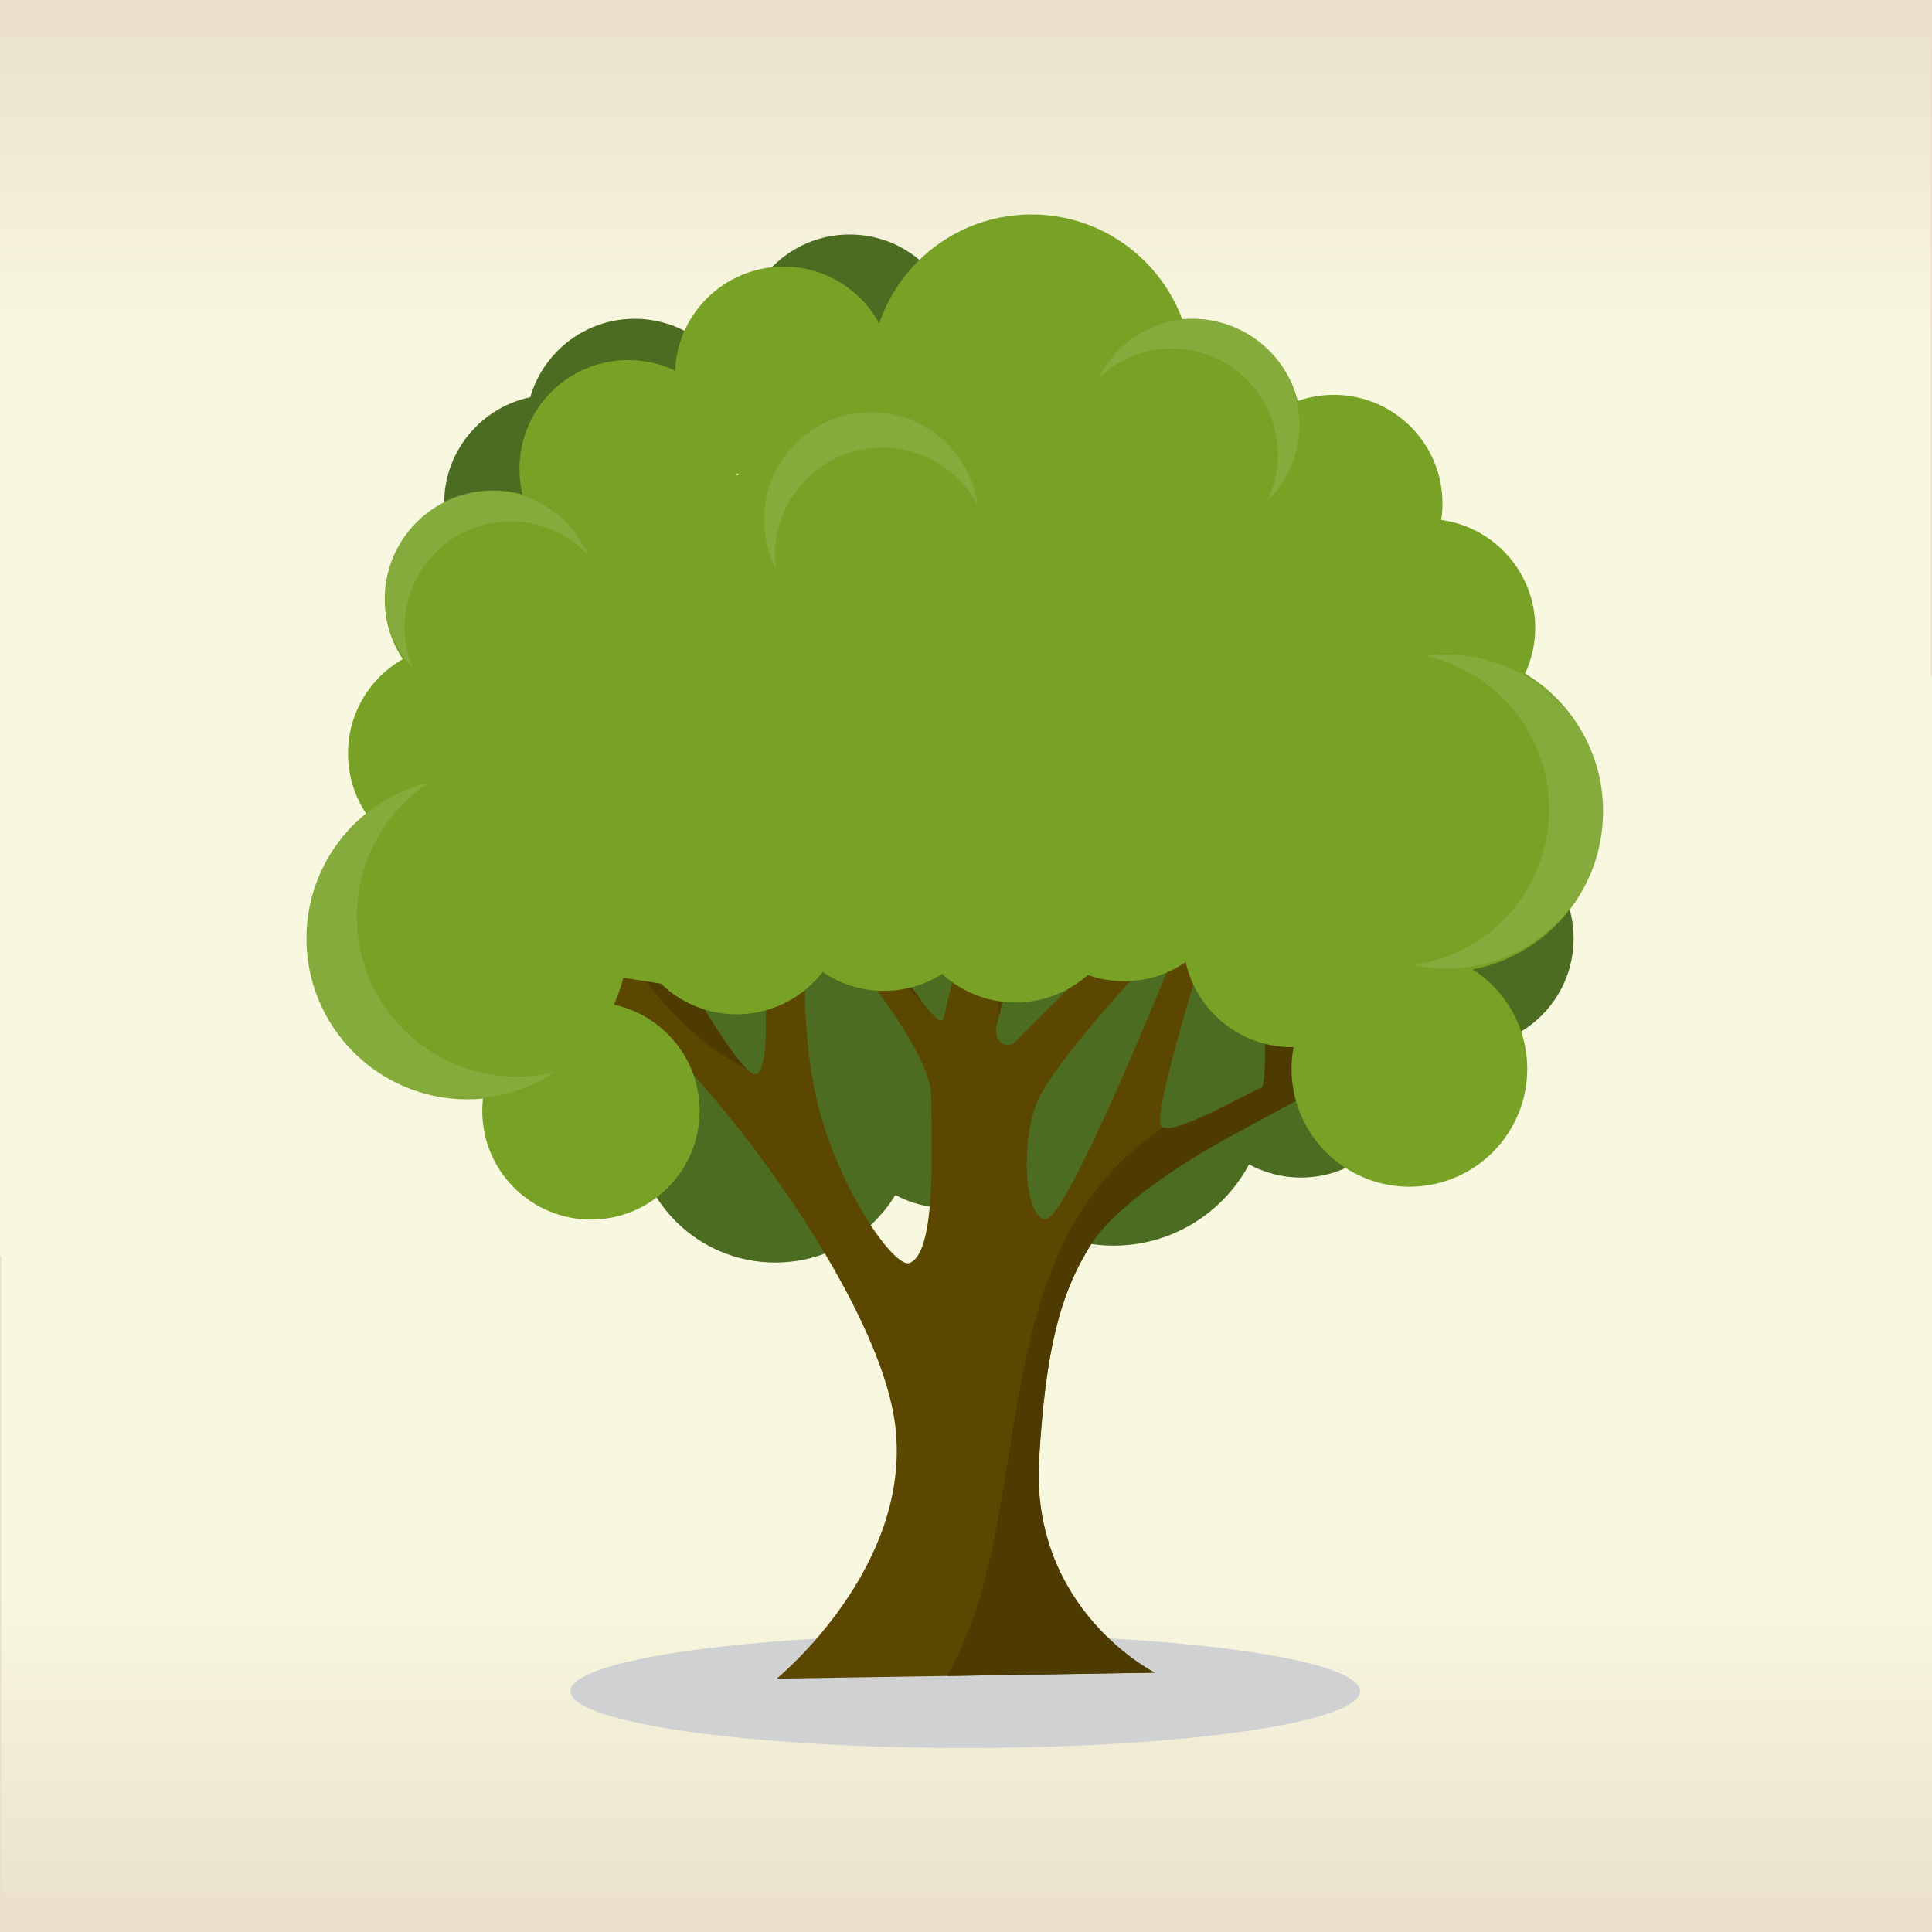 <?xml version="1.0" encoding="utf-8"?>
<!-- Generator: Adobe Illustrator 21.0.0, SVG Export Plug-In . SVG Version: 6.00 Build 0)  -->
<svg version="1.1" xmlns="http://www.w3.org/2000/svg" xmlns:xlink="http://www.w3.org/1999/xlink" x="0px" y="0px"
	 viewBox="0 0 800 800" style="enable-background:new 0 0 800 800;" xml:space="preserve">
<style type="text/css">
	.st0{fill:#FCFAE2;}
	.st1{opacity:0.8;}
	.st2{filter:url(#Adobe_OpacityMaskFilter);}
	.st3{filter:url(#Adobe_OpacityMaskFilter_1_);}
	.st4{mask:url(#SVGID_1_);fill:url(#SVGID_2_);}
	.st5{fill:url(#SVGID_3_);}
	.st6{filter:url(#Adobe_OpacityMaskFilter_2_);}
	.st7{filter:url(#Adobe_OpacityMaskFilter_3_);}
	.st8{mask:url(#SVGID_4_);fill:url(#SVGID_5_);}
	.st9{fill:url(#SVGID_6_);}
	.st10{filter:url(#Adobe_OpacityMaskFilter_4_);}
	.st11{filter:url(#Adobe_OpacityMaskFilter_5_);}
	.st12{mask:url(#SVGID_7_);fill:url(#SVGID_8_);}
	.st13{fill:url(#SVGID_9_);}
	.st14{filter:url(#Adobe_OpacityMaskFilter_6_);}
	.st15{filter:url(#Adobe_OpacityMaskFilter_7_);}
	.st16{mask:url(#SVGID_10_);fill:url(#SVGID_11_);}
	.st17{fill:url(#SVGID_12_);}
	.st18{fill:#FFFFFF;}
	.st19{opacity:0.1;fill:#FFFFFF;}
	.st20{fill:#CFD1D2;}
	.st21{fill:#4C6C21;}
	.st22{fill:#5C4701;}
	.st23{fill:#4D3B02;}
	.st24{fill:#77A226;}
</style>
<g id="background">
	<g>
		<g>
			<rect class="st0" width="800" height="800"/>
		</g>
		<g class="st1">
			<g>
				<defs>
					<filter id="Adobe_OpacityMaskFilter" filterUnits="userSpaceOnUse" x="279.9" y="-0.5" width="521.7" height="800">
						<feFlood  style="flood-color:white;flood-opacity:1" result="back"/>
						<feBlend  in="SourceGraphic" in2="back" mode="normal"/>
					</filter>
				</defs>
				<mask maskUnits="userSpaceOnUse" x="279.9" y="-0.5" width="521.7" height="800" id="SVGID_1_">
					<g class="st2">
						<defs>
							<filter id="Adobe_OpacityMaskFilter_1_" filterUnits="userSpaceOnUse" x="279.9" y="-0.5" width="521.7" height="800">
								<feFlood  style="flood-color:white;flood-opacity:1" result="back"/>
								<feBlend  in="SourceGraphic" in2="back" mode="normal"/>
							</filter>
						</defs>
						<mask maskUnits="userSpaceOnUse" x="279.9" y="-0.5" width="521.7" height="800" id="SVGID_1_">
							<g class="st3">
							</g>
						</mask>
						<linearGradient id="SVGID_2_" gradientUnits="userSpaceOnUse" x1="279.912" y1="399.5" x2="801.614" y2="399.5">
							<stop  offset="0.565" style="stop-color:#000000"/>
							<stop  offset="1" style="stop-color:#FFFFFF"/>
						</linearGradient>
						<rect x="279.9" y="-0.5" class="st4" width="521.7" height="800"/>
					</g>
				</mask>
				<linearGradient id="SVGID_3_" gradientUnits="userSpaceOnUse" x1="279.912" y1="399.5" x2="801.614" y2="399.5">
					<stop  offset="0.565" style="stop-color:#F8F6DF"/>
					<stop  offset="1" style="stop-color:#E6D9C3"/>
				</linearGradient>
				<rect x="279.9" y="-0.5" class="st5" width="521.7" height="800"/>
				<defs>
					<filter id="Adobe_OpacityMaskFilter_2_" filterUnits="userSpaceOnUse" x="-1.6" y="0.5" width="521.7" height="800">
						<feFlood  style="flood-color:white;flood-opacity:1" result="back"/>
						<feBlend  in="SourceGraphic" in2="back" mode="normal"/>
					</filter>
				</defs>
				<mask maskUnits="userSpaceOnUse" x="-1.6" y="0.5" width="521.7" height="800" id="SVGID_4_">
					<g class="st6">
						<defs>
							<filter id="Adobe_OpacityMaskFilter_3_" filterUnits="userSpaceOnUse" x="-1.6" y="0.5" width="521.7" height="800">
								<feFlood  style="flood-color:white;flood-opacity:1" result="back"/>
								<feBlend  in="SourceGraphic" in2="back" mode="normal"/>
							</filter>
						</defs>
						<mask maskUnits="userSpaceOnUse" x="-1.6" y="0.5" width="521.7" height="800" id="SVGID_4_">
							<g class="st7">
							</g>
						</mask>
						
							<linearGradient id="SVGID_5_" gradientUnits="userSpaceOnUse" x1="566.666" y1="399.5" x2="1088.368" y2="399.5" gradientTransform="matrix(-1 0 0 -1 1086.754 800)">
							<stop  offset="0.565" style="stop-color:#000000"/>
							<stop  offset="1" style="stop-color:#FFFFFF"/>
						</linearGradient>
						<rect x="-1.6" y="0.5" class="st8" width="521.7" height="800"/>
					</g>
				</mask>
				
					<linearGradient id="SVGID_6_" gradientUnits="userSpaceOnUse" x1="566.666" y1="399.5" x2="1088.368" y2="399.5" gradientTransform="matrix(-1 0 0 -1 1086.754 800)">
					<stop  offset="0.565" style="stop-color:#F8F6DF"/>
					<stop  offset="1" style="stop-color:#E6D9C3"/>
				</linearGradient>
				<rect x="-1.6" y="0.5" class="st9" width="521.7" height="800"/>
			</g>
			<g>
				<defs>
					<filter id="Adobe_OpacityMaskFilter_4_" filterUnits="userSpaceOnUse" x="-0.5" y="-1.6" width="800" height="521.7">
						<feFlood  style="flood-color:white;flood-opacity:1" result="back"/>
						<feBlend  in="SourceGraphic" in2="back" mode="normal"/>
					</filter>
				</defs>
				<mask maskUnits="userSpaceOnUse" x="-0.5" y="-1.6" width="800" height="521.7" id="SVGID_7_">
					<g class="st10">
						<defs>
							<filter id="Adobe_OpacityMaskFilter_5_" filterUnits="userSpaceOnUse" x="-0.5" y="-1.6" width="800" height="521.7">
								<feFlood  style="flood-color:white;flood-opacity:1" result="back"/>
								<feBlend  in="SourceGraphic" in2="back" mode="normal"/>
							</filter>
						</defs>
						<mask maskUnits="userSpaceOnUse" x="-0.5" y="-1.6" width="800" height="521.7" id="SVGID_7_">
							<g class="st11">
							</g>
						</mask>
						
							<linearGradient id="SVGID_8_" gradientUnits="userSpaceOnUse" x1="283.027" y1="397.386" x2="804.729" y2="397.386" gradientTransform="matrix(0 -1 1 0 2.114 803.115)">
							<stop  offset="0.731" style="stop-color:#000000"/>
							<stop  offset="1" style="stop-color:#FFFFFF"/>
						</linearGradient>
						<rect x="-0.5" y="-1.6" class="st12" width="800" height="521.7"/>
					</g>
				</mask>
				
					<linearGradient id="SVGID_9_" gradientUnits="userSpaceOnUse" x1="283.027" y1="397.386" x2="804.729" y2="397.386" gradientTransform="matrix(0 -1 1 0 2.114 803.115)">
					<stop  offset="0.731" style="stop-color:#F8F6DF"/>
					<stop  offset="1" style="stop-color:#E6D9C3"/>
				</linearGradient>
				<rect x="-0.5" y="-1.6" class="st13" width="800" height="521.7"/>
				<defs>
					<filter id="Adobe_OpacityMaskFilter_6_" filterUnits="userSpaceOnUse" x="0.5" y="279.9" width="800" height="521.7">
						<feFlood  style="flood-color:white;flood-opacity:1" result="back"/>
						<feBlend  in="SourceGraphic" in2="back" mode="normal"/>
					</filter>
				</defs>
				<mask maskUnits="userSpaceOnUse" x="0.5" y="279.9" width="800" height="521.7" id="SVGID_10_">
					<g class="st14">
						<defs>
							<filter id="Adobe_OpacityMaskFilter_7_" filterUnits="userSpaceOnUse" x="0.5" y="279.9" width="800" height="521.7">
								<feFlood  style="flood-color:white;flood-opacity:1" result="back"/>
								<feBlend  in="SourceGraphic" in2="back" mode="normal"/>
							</filter>
						</defs>
						<mask maskUnits="userSpaceOnUse" x="0.5" y="279.9" width="800" height="521.7" id="SVGID_10_">
							<g class="st15">
							</g>
						</mask>
						
							<linearGradient id="SVGID_11_" gradientUnits="userSpaceOnUse" x1="563.551" y1="401.615" x2="1085.254" y2="401.615" gradientTransform="matrix(0 1 -1 0 802.115 -283.639)">
							<stop  offset="0.731" style="stop-color:#000000"/>
							<stop  offset="1" style="stop-color:#FFFFFF"/>
						</linearGradient>
						<rect x="0.5" y="279.9" class="st16" width="800" height="521.7"/>
					</g>
				</mask>
				
					<linearGradient id="SVGID_12_" gradientUnits="userSpaceOnUse" x1="563.551" y1="401.615" x2="1085.254" y2="401.615" gradientTransform="matrix(0 1 -1 0 802.115 -283.639)">
					<stop  offset="0.731" style="stop-color:#F8F6DF"/>
					<stop  offset="1" style="stop-color:#E6D9C3"/>
				</linearGradient>
				<rect x="0.5" y="279.9" class="st17" width="800" height="521.7"/>
			</g>
		</g>
	</g>
	<path class="st18" d="M1100.7,267.3"/>
</g>
<g id="object">
	<path class="st19" d="M587.6,355.3c-0.8-17.1-15.3-30.4-32.5-29.6c-0.9,0-1.7,0.1-2.6,0.2c14.7,1.9,26.3,14.1,27,29.4
		c0.7,16.3-11.2,30.2-27,32.2c1.8,0.2,3.6,0.3,5.5,0.2C575.1,387,588.4,372.5,587.6,355.3z"/>
	<g>
		<ellipse class="st20" cx="399.7" cy="700.3" rx="163.5" ry="23.5"/>
		<g>
			<g>
				<circle class="st21" cx="228.9" cy="208.5" r="45"/>
				<circle class="st21" cx="262.8" cy="177" r="45"/>
				<ellipse class="st21" cx="351.8" cy="142.1" rx="45" ry="45"/>
			</g>
			<g>
				<circle class="st21" cx="337" cy="440.1" r="44.9"/>
				<circle class="st21" cx="461.1" cy="452.2" r="63.6"/>
				<circle class="st21" cx="538.7" cy="442.6" r="45"/>
				<circle class="st21" cx="606.6" cy="388.6" r="45"/>
				<circle class="st21" cx="321" cy="464.6" r="58.2"/>
				<circle class="st21" cx="392.1" cy="455.2" r="45"/>
				<circle class="st21" cx="392.1" cy="427.1" r="45"/>
			</g>
			<g>
				<path class="st22" d="M321.6,695.1c0,0,56.3-45.9,49.1-104.8c-7.1-58.8-92.5-165.8-116.4-172.9c-23.9-7.1,22.6-25,22.6-25
					s29.1,53.7,36.2,52.4c7.1-1.3,2.9-52.4,2.9-52.4h17.8c0,0-3.1,36.3,5.8,68.5c9.4,34,30.9,64.1,36.9,62.1
					c11.6-3.9,9.1-50.4,9.1-69.2c0-18.8-36.2-61.4-36.2-61.4l15.5-3.9c0,0,24,41.3,25.9,33c1.9-8.3,9.1-39.4,9.1-39.4l20.7,5.8
					c0,0-5.8,29.7-7.8,36.2c-1.9,6.5,3.6,11.3,7.8,7.1c4.2-4.2,30.4-30.4,30.4-30.4l21.2,0.9c0,0-35.4,37.9-42.5,54
					c-7.1,16.2-5.8,48.5,3.2,49.1c9.1,0.6,53.9-111.2,53.9-111.2h11.6c0,0-20.9,66.5-17.7,72.4c3.2,5.8,38.2-14.9,41.4-15.5
					c3.2-0.6,0.9-44.6,0.9-44.6l14.2-7.1l-1.3,46.8l45-26.1l3.2,10.3l-76.3,41.4c0,0-43.1,23.2-56.1,43.9
					C438.8,536,433,558.9,430.2,604c-3.9,62.7,47.9,88.6,47.9,88.6L321.6,695.1z"/>
				<path class="st22" d="M277,392.5c0,0-9.8,3.8-18.1,8.5c16.2,12.4,30.2,28.4,48,39.1C295.8,427.2,277,392.5,277,392.5z"/>
				<g>
					<g>
						<path class="st23" d="M382,415.1c-7.5-10-17.1-26.5-17.1-26.5l-4.4,1.1C367.5,398.3,373.6,407.8,382,415.1z"/>
						<path class="st23" d="M413.8,420c2.5-10.4,6.7-32,6.7-32l-9.4-2.6C410.3,396.5,412.1,408.5,413.8,420z"/>
						<path class="st23" d="M451.8,515.3c12.9-20.7,56.1-43.9,56.1-43.9l76.3-41.4l-3.2-10.3l-45,26.1l1.3-46.8l-14.2,7.1
							c0,0,2.3,44-0.9,44.6c-3.1,0.6-34.9,19.4-40.7,16.2c-69.6,46.9-54.6,137.1-79.6,206.3c-2.9,6.8-5.8,14-9.7,20.8l86-1.4
							c0,0-51.7-25.9-47.9-88.6C433,558.9,438.8,536,451.8,515.3z"/>
					</g>
					<path class="st23" d="M309.2,442.6c-10.5-10-32.2-50.1-32.2-50.1s-7.3,2.8-14.6,6.6C274.9,417.8,290.5,433.2,309.2,442.6z"/>
				</g>
			</g>
			<g>
				<circle class="st24" cx="244.7" cy="460" r="45"/>
				<circle class="st24" cx="583.6" cy="442.6" r="48.8"/>
				<circle class="st24" cx="590.7" cy="259.9" r="45"/>
				<circle class="st24" cx="552.3" cy="208.5" r="45"/>
				<circle class="st24" cx="493.7" cy="177" r="45"/>
				<circle class="st24" cx="189.1" cy="312" r="45"/>
				<circle class="st24" cx="204.3" cy="248.1" r="45"/>
				<circle class="st24" cx="260.1" cy="194.1" r="45"/>
				<circle class="st24" cx="324.5" cy="155.4" r="45"/>
				<circle class="st24" cx="305" cy="375" r="45"/>
				<circle class="st24" cx="366" cy="365.3" r="45"/>
				<circle class="st24" cx="534.9" cy="388.6" r="45"/>
				<circle class="st24" cx="465.5" cy="361.4" r="44.9"/>
				<circle class="st24" cx="420.5" cy="370.1" r="45"/>
				<circle class="st24" cx="193.5" cy="388.6" r="66.6"/>
				<circle class="st24" cx="427.1" cy="155.4" r="66.6"/>
				<circle class="st24" cx="597.2" cy="336" r="66.6"/>
			</g>
			<polygon class="st24" points="369.5,168.7 247.5,222 184,293.1 195.9,395.2 284.6,409 427.4,358.9 552.3,402.6 578.3,298.1 
				545.8,222 427.1,168.7 			"/>
			<path class="st19" d="M334.2,198.1c17.5-17.2,45.6-17,62.8,0.5c3.2,3.2,5.8,6.8,7.8,10.6c-1.2-9.2-5.4-18.1-12.4-25.2
				c-17.2-17.5-45.3-17.7-62.8-0.5c-14.2,14-17,35.3-8.2,52.2C319.5,222.3,323.8,208.3,334.2,198.1z"/>
			<path class="st19" d="M171.9,430.7c-28.3-23.3-32.3-65.1-9-93.4c4.3-5.2,9.2-9.6,14.6-13.2c-13.5,3.3-26.1,10.8-35.6,22.3
				c-23.3,28.3-19.3,70.1,9,93.4c23.1,19,55.1,19.8,78.8,4.1C210.2,448.7,188.7,444.5,171.9,430.7z"/>
			<path class="st19" d="M173.5,237.7c12.2-20.9,39-28.1,59.9-15.9c3.9,2.2,7.3,5,10.1,8.1c-3.6-8.5-9.8-15.9-18.4-20.8
				c-20.9-12.2-47.8-5-59.9,15.9c-9.9,17.1-7,38.1,5.8,51.8C165.8,264.5,166.3,250.1,173.5,237.7z"/>
			<path class="st19" d="M492.3,144.9c23.9,3.9,40.1,26.4,36.3,50.3c-0.7,4.4-2.1,8.6-4,12.4c6.6-6.4,11.3-14.8,12.9-24.6
				c3.9-23.9-12.4-46.4-36.3-50.3c-19.5-3.2-38,7.1-46.3,23.9C464.5,147.3,478.2,142.6,492.3,144.9z"/>
			<path class="st19" d="M635.5,308c15,32.6,0.7,71.2-31.9,86.2c-6,2.8-12.3,4.5-18.5,5.4c13.3,2.9,27.6,1.7,40.9-4.5
				c32.6-15,46.9-53.6,31.9-86.2c-12.2-26.6-40.1-41-67.7-37.3C609.4,275.8,626.6,288.7,635.5,308z"/>
		</g>
	</g>
</g>
</svg>

